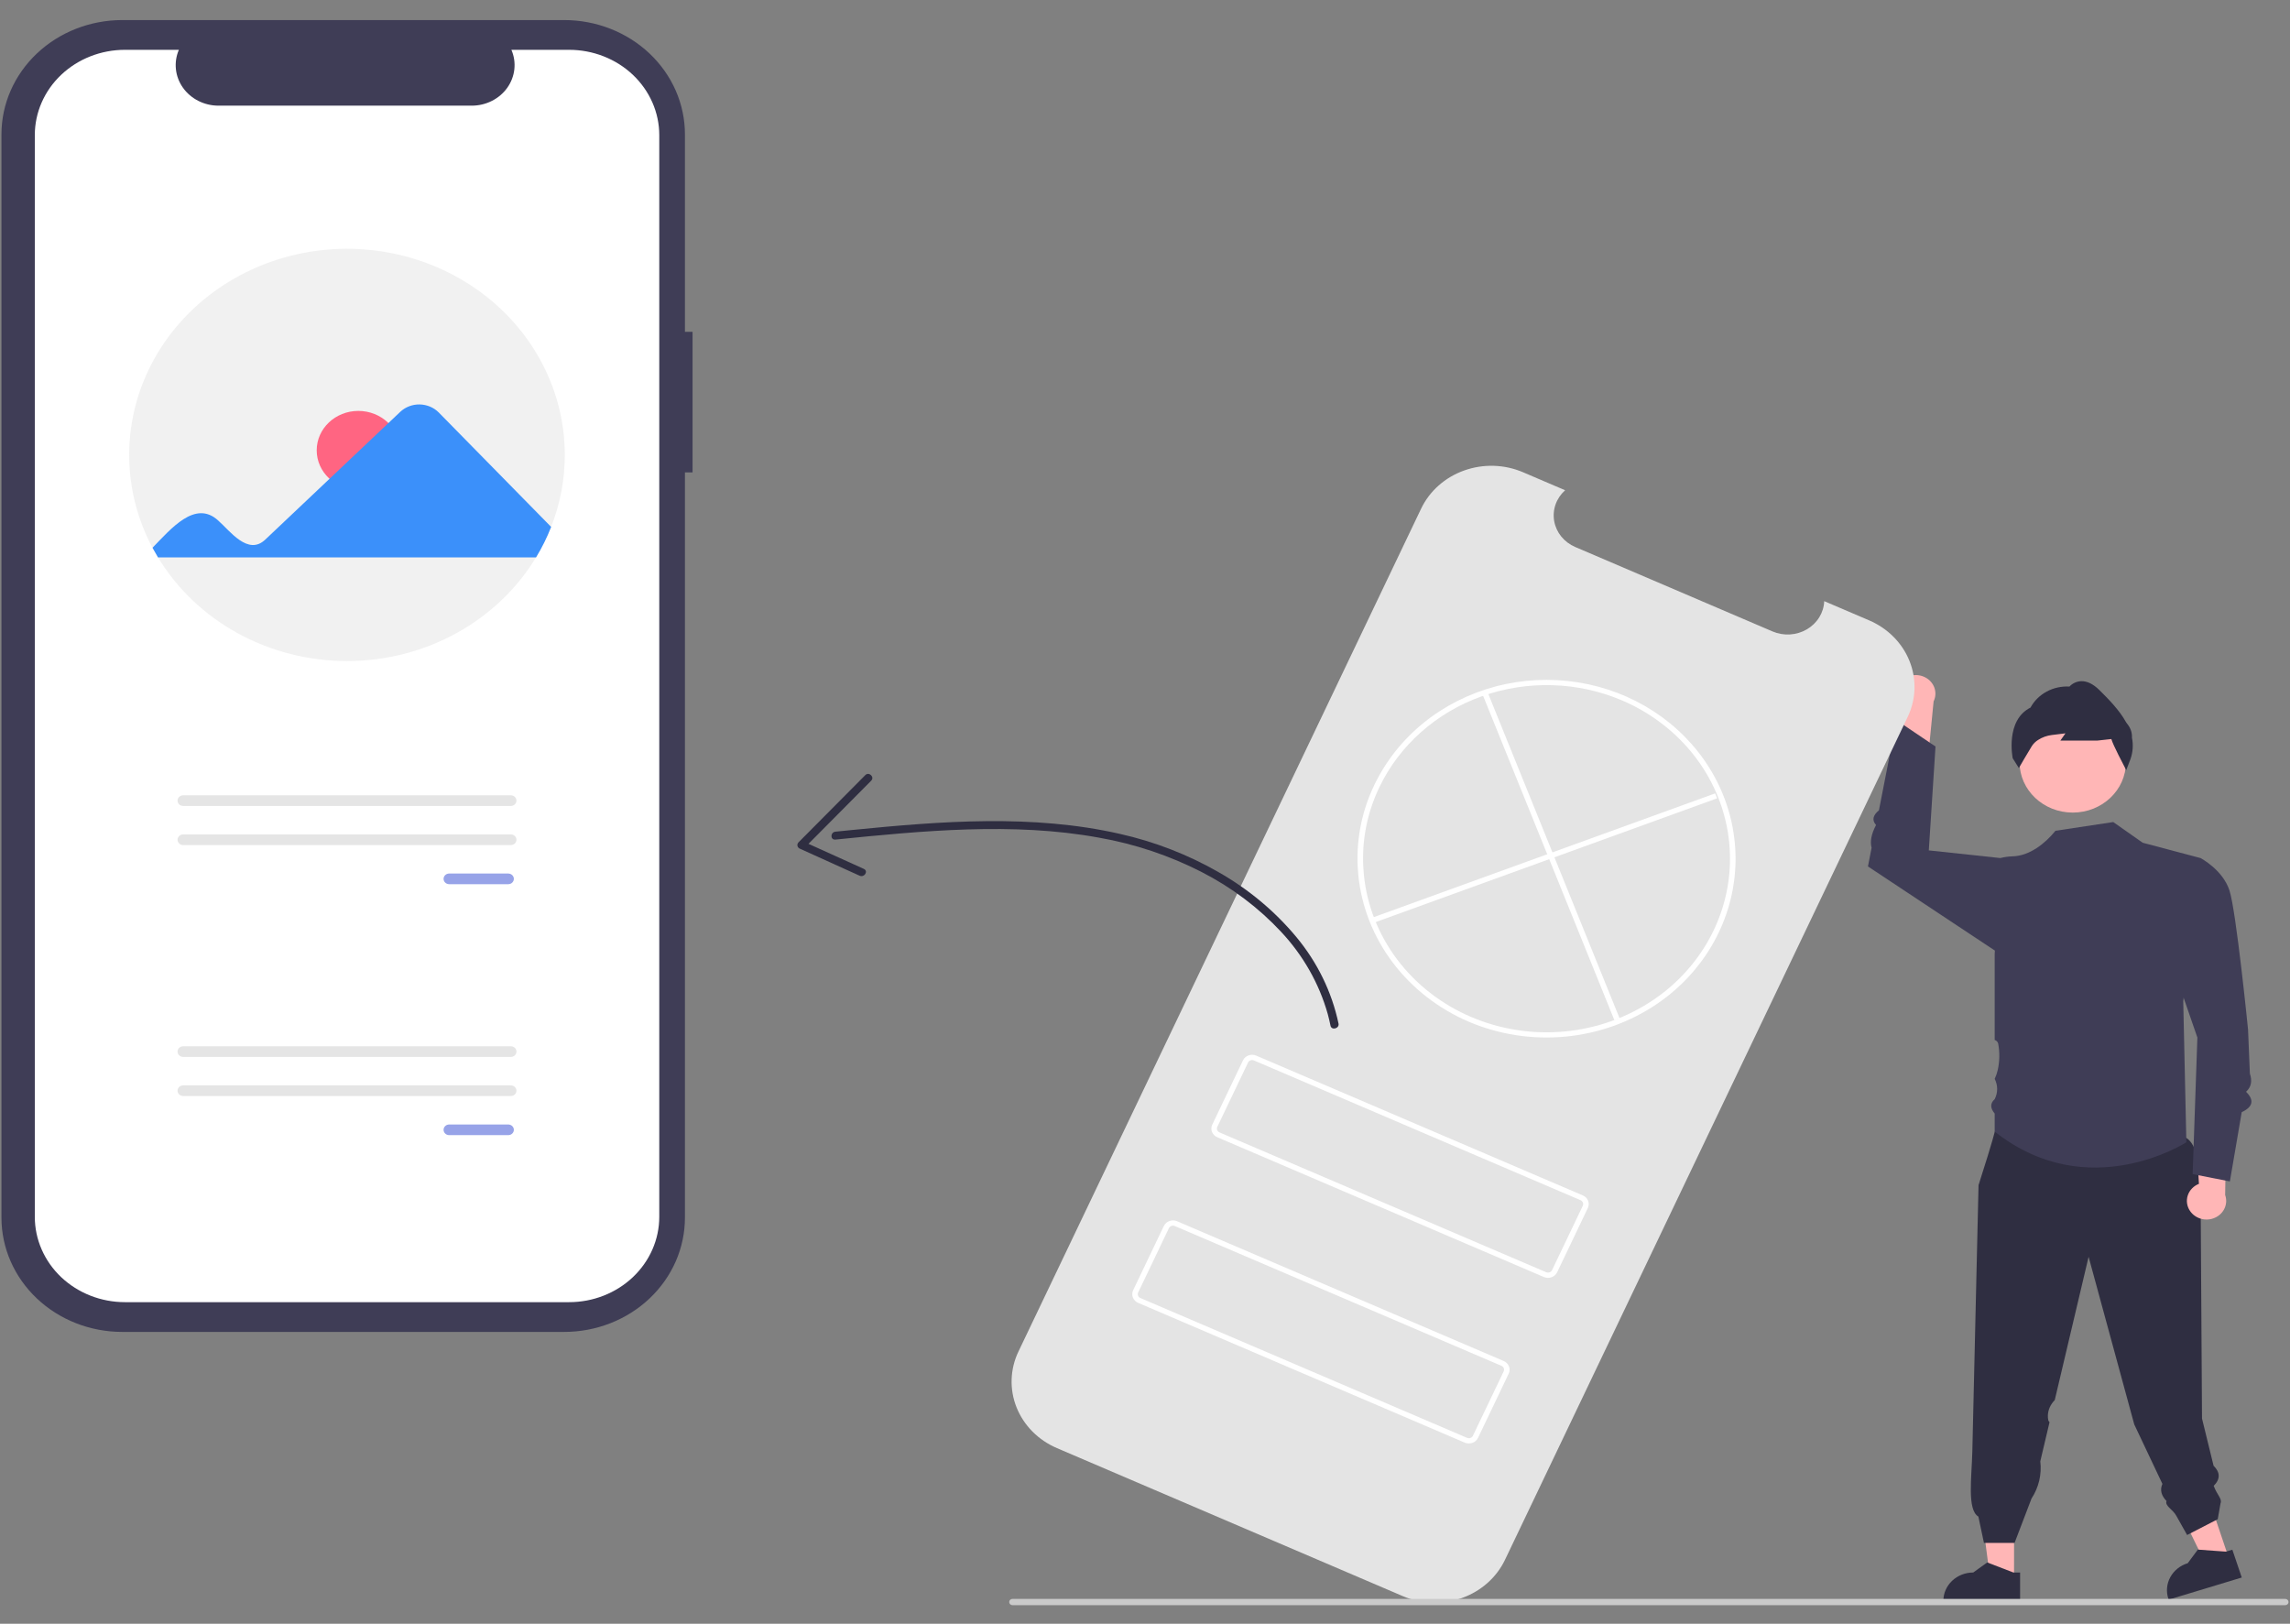 <svg width="110" height="78" viewBox="0 0 110 78" fill="none" xmlns="http://www.w3.org/2000/svg">
<rect x="0" y="0" width="110" height="78" fill="#808080" stroke="none"/>
<g clip-path="url(#clip0_169_2638)">
<path d="M107.067 74.864L105.978 75.193L104.117 71.375L105.724 70.889L107.067 74.864Z" fill="#FFB6B6"/>
<path d="M107.683 75.779L104.172 76.842L104.158 76.8C104.042 76.457 104.075 76.084 104.249 75.764C104.423 75.444 104.725 75.202 105.087 75.092L105.087 75.092L105.573 74.438L106.925 74.536L107.231 74.443L107.683 75.779Z" fill="#2F2E41"/>
<path d="M96.745 75.891H95.602L95.059 71.718H96.746L96.745 75.891Z" fill="#FFB6B6"/>
<path d="M97.035 76.941L93.35 76.941V76.896C93.35 76.536 93.501 76.191 93.77 75.936C94.039 75.681 94.404 75.538 94.784 75.538H94.784L95.457 75.055L96.713 75.538L97.035 75.538L97.035 76.941Z" fill="#2F2E41"/>
<path d="M91.285 32.767C91.2 32.868 91.138 32.986 91.106 33.112C91.073 33.238 91.07 33.369 91.097 33.496C91.124 33.623 91.18 33.743 91.262 33.848C91.343 33.952 91.448 34.039 91.568 34.101L91.019 37.212L92.602 36.547L92.88 33.695C92.977 33.496 92.994 33.271 92.927 33.062C92.86 32.853 92.715 32.675 92.518 32.56C92.322 32.446 92.088 32.404 91.86 32.442C91.633 32.48 91.428 32.595 91.285 32.767Z" fill="#FFB6B6"/>
<path d="M105.714 58.571C105.714 58.571 105.981 55.285 105.036 54.674C104.091 54.064 96.301 53.757 96.301 53.757L95.817 54.359C95.817 54.359 95.773 54.64 95.039 56.931L94.741 69.718C94.711 70.965 94.481 72.531 95.031 72.851L95.299 74.117H96.769L97.582 71.989C97.932 71.454 98.081 70.823 98.005 70.197L98.449 68.319C98.418 68.29 98.396 68.252 98.386 68.212C98.335 67.932 98.402 67.645 98.571 67.41C98.61 67.356 98.653 67.303 98.7 67.254L100.326 60.373L102.518 68.422L103.871 71.282C103.738 71.582 103.826 71.853 104.069 72.105C103.979 72.339 104.368 72.504 104.535 72.807L105.058 73.737L106.529 72.978L106.662 72.219C106.751 71.994 106.512 71.844 106.335 71.377C106.665 71.046 106.647 70.724 106.329 70.409L105.773 68.14L105.767 67.1L105.76 65.988L105.714 58.571Z" fill="#2F2E41"/>
<path d="M99.564 39.034C100.975 39.034 102.119 37.952 102.119 36.616C102.119 35.281 100.975 34.198 99.564 34.198C98.153 34.198 97.01 35.281 97.01 36.616C97.01 37.952 98.153 39.034 99.564 39.034Z" fill="#FFB6B6"/>
<path d="M102.134 36.995L102.092 36.915C102.027 36.791 101.486 35.764 101.419 35.501L100.739 35.576L98.968 35.577L99.214 35.227L98.564 35.307C98.326 35.335 98.099 35.416 97.901 35.544C97.78 35.62 97.677 35.72 97.601 35.837C97.368 36.214 97.013 36.83 97.01 36.836L96.976 36.895L96.681 36.425C96.677 36.407 96.312 34.602 97.535 33.99C97.709 33.668 97.979 33.401 98.311 33.221C98.644 33.042 99.024 32.958 99.406 32.98C99.546 32.829 99.743 32.736 99.954 32.722C100.244 32.708 100.545 32.852 100.848 33.153C101.25 33.552 101.8 34.099 102.133 34.706L102.225 34.83C102.355 35.007 102.42 35.221 102.408 35.437C102.479 35.781 102.454 36.137 102.335 36.47L102.134 36.995Z" fill="#2F2E41"/>
<path d="M105.7 41.218L102.924 40.482L101.51 39.489L98.733 39.908L98.721 39.923C98.235 40.521 97.486 41.112 96.689 41.135C96.484 41.141 96.28 41.169 96.082 41.218L95.815 45.831V49.956C95.857 49.969 95.894 49.993 95.924 50.023C95.953 50.054 95.973 50.092 95.983 50.133C96.061 50.553 96.054 50.984 95.961 51.402C95.928 51.547 95.879 51.69 95.815 51.825C95.893 51.977 95.933 52.144 95.933 52.312C95.933 52.481 95.893 52.648 95.815 52.799C95.578 53.014 95.609 53.247 95.815 53.493V54.359C100.322 57.918 105.022 54.871 105.022 54.871L104.872 48.096L105.7 41.218Z" fill="#3F3D56"/>
<path d="M96.705 41.851L96.083 41.218L92.65 40.85L92.972 35.86L91.101 34.597L90.254 38.926C89.963 39.165 89.909 39.4 90.116 39.631C89.883 40.073 89.823 40.432 89.902 40.724L89.727 41.621L96.077 45.831L96.705 41.851Z" fill="#3F3D56"/>
<path d="M105.195 58.166C105.121 58.057 105.073 57.934 105.055 57.805C105.037 57.676 105.049 57.545 105.09 57.422C105.131 57.298 105.2 57.184 105.293 57.089C105.385 56.993 105.499 56.917 105.626 56.868L105.43 53.72L106.929 54.54L106.885 57.404C106.959 57.611 106.95 57.836 106.86 58.037C106.771 58.239 106.606 58.401 106.397 58.495C106.189 58.59 105.952 58.608 105.73 58.547C105.508 58.486 105.318 58.351 105.195 58.166Z" fill="#FFB6B6"/>
<path d="M104.658 42.005L105.701 41.218C105.701 41.218 106.768 41.775 107.092 42.773C107.417 43.772 107.985 49.456 107.985 49.456L108.073 51.572C108.185 51.907 108.155 52.207 107.888 52.446C108.29 52.839 108.23 53.167 107.681 53.425L107.112 56.752L105.324 56.401L105.551 49.84L104.09 45.615L104.658 42.005Z" fill="#3F3D56"/>
<path d="M33.267 15.939H32.901V6.454C32.901 5.733 32.751 5.019 32.46 4.353C32.168 3.687 31.741 3.082 31.202 2.572C30.664 2.062 30.024 1.658 29.321 1.382C28.617 1.106 27.863 0.964 27.101 0.964H5.87C4.332 0.964 2.857 1.543 1.769 2.572C0.681 3.602 0.07 4.998 0.07 6.454V58.491C0.07 59.947 0.681 61.343 1.769 62.373C2.857 63.402 4.332 63.981 5.87 63.981H27.101C27.863 63.981 28.617 63.839 29.321 63.563C30.024 63.287 30.664 62.883 31.202 62.373C31.741 61.863 32.168 61.258 32.46 60.592C32.751 59.926 32.901 59.212 32.901 58.491V22.691H33.267V15.939Z" fill="#3F3D56"/>
<path d="M27.337 2.393H24.565C24.693 2.688 24.741 3.009 24.707 3.327C24.672 3.645 24.556 3.95 24.368 4.215C24.179 4.48 23.925 4.697 23.627 4.847C23.33 4.997 22.997 5.076 22.66 5.076H10.497C10.159 5.076 9.827 4.997 9.529 4.847C9.232 4.697 8.977 4.48 8.789 4.215C8.601 3.95 8.484 3.645 8.45 3.327C8.416 3.009 8.464 2.688 8.592 2.393H6.003C4.854 2.393 3.753 2.824 2.94 3.593C2.128 4.362 1.672 5.405 1.672 6.492V58.453C1.672 58.991 1.784 59.524 2.002 60.022C2.219 60.519 2.538 60.971 2.94 61.352C3.343 61.732 3.82 62.034 4.346 62.24C4.871 62.446 5.434 62.552 6.003 62.552H27.337C27.905 62.552 28.468 62.446 28.994 62.24C29.52 62.034 29.997 61.732 30.399 61.352C30.801 60.971 31.12 60.519 31.338 60.022C31.556 59.524 31.668 58.991 31.668 58.453V6.492C31.668 5.954 31.556 5.421 31.338 4.923C31.12 4.426 30.801 3.974 30.399 3.593C29.997 3.213 29.52 2.911 28.994 2.705C28.468 2.499 27.905 2.393 27.337 2.393Z" fill="white"/>
<path d="M27.13 21.854C27.131 23.034 26.909 24.205 26.473 25.311C26.275 25.817 26.033 26.307 25.748 26.775C24.831 28.288 23.509 29.546 21.915 30.42C20.321 31.295 18.511 31.755 16.668 31.755C14.826 31.755 13.016 31.295 11.421 30.42C9.827 29.546 8.505 28.288 7.589 26.775C7.496 26.623 7.408 26.468 7.325 26.312C6.614 24.977 6.231 23.506 6.206 22.011C6.181 20.516 6.514 19.035 7.18 17.679C7.846 16.323 8.828 15.128 10.052 14.182C11.276 13.237 12.71 12.566 14.247 12.22C15.784 11.874 17.383 11.862 18.926 12.184C20.468 12.507 21.914 13.156 23.153 14.084C24.393 15.01 25.395 16.191 26.083 17.537C26.772 18.883 27.13 20.358 27.13 21.854Z" fill="#F1F1F1"/>
<path d="M17.213 23.525C18.317 23.525 19.213 22.678 19.213 21.632C19.213 20.587 18.317 19.739 17.213 19.739C16.108 19.739 15.213 20.587 15.213 21.632C15.213 22.678 16.108 23.525 17.213 23.525Z" fill="#FF6582"/>
<path d="M7.326 26.312C8.207 25.41 9.385 23.979 10.49 25.013C11.045 25.501 11.912 26.71 12.743 25.92L19.23 19.78C19.352 19.666 19.497 19.576 19.657 19.515C19.816 19.455 19.986 19.425 20.158 19.428C20.329 19.431 20.499 19.467 20.656 19.532C20.813 19.598 20.954 19.693 21.072 19.811L26.474 25.311C26.276 25.817 26.034 26.307 25.749 26.775H7.59L7.326 26.312Z" fill="#3B90FA"/>
<path d="M21.576 41.962C21.505 41.962 21.436 41.989 21.386 42.037C21.335 42.085 21.307 42.15 21.307 42.218C21.307 42.285 21.335 42.35 21.386 42.398C21.436 42.446 21.505 42.473 21.576 42.474H24.412C24.484 42.474 24.553 42.447 24.604 42.399C24.654 42.351 24.683 42.285 24.683 42.218C24.683 42.15 24.654 42.085 24.604 42.037C24.553 41.989 24.484 41.962 24.412 41.962H21.576Z" fill="#97A3E8"/>
<path d="M8.8 38.204C8.728 38.204 8.659 38.231 8.608 38.279C8.558 38.327 8.529 38.392 8.529 38.46C8.529 38.528 8.558 38.593 8.608 38.641C8.659 38.689 8.728 38.716 8.8 38.716H24.537C24.609 38.716 24.677 38.689 24.728 38.641C24.779 38.593 24.807 38.528 24.807 38.46C24.807 38.392 24.779 38.327 24.728 38.279C24.677 38.231 24.609 38.204 24.537 38.204H8.8Z" fill="#E5E5E5"/>
<path d="M8.799 40.083C8.727 40.083 8.659 40.11 8.608 40.158C8.558 40.206 8.529 40.271 8.529 40.339C8.529 40.407 8.558 40.472 8.608 40.52C8.659 40.568 8.727 40.595 8.799 40.595H24.536C24.572 40.595 24.607 40.588 24.64 40.575C24.673 40.563 24.703 40.544 24.728 40.52C24.753 40.496 24.773 40.468 24.787 40.437C24.8 40.406 24.807 40.373 24.807 40.339C24.807 40.305 24.8 40.272 24.787 40.241C24.773 40.21 24.753 40.182 24.728 40.158C24.703 40.134 24.673 40.115 24.64 40.102C24.607 40.09 24.572 40.083 24.536 40.083H8.799Z" fill="#E5E5E5"/>
<path d="M21.577 54.017C21.505 54.017 21.436 54.044 21.386 54.092C21.335 54.14 21.307 54.205 21.307 54.273C21.307 54.34 21.335 54.406 21.386 54.454C21.436 54.502 21.505 54.529 21.577 54.529H24.413C24.485 54.529 24.553 54.502 24.604 54.454C24.655 54.406 24.683 54.34 24.683 54.273C24.683 54.205 24.655 54.14 24.604 54.092C24.553 54.044 24.485 54.017 24.413 54.017H21.577Z" fill="#97A3E8"/>
<path d="M8.8 50.259C8.728 50.259 8.659 50.286 8.608 50.334C8.558 50.382 8.529 50.447 8.529 50.515C8.529 50.583 8.558 50.648 8.608 50.696C8.659 50.744 8.728 50.771 8.8 50.771H24.537C24.573 50.771 24.608 50.765 24.641 50.752C24.674 50.739 24.703 50.72 24.729 50.696C24.754 50.673 24.774 50.644 24.787 50.613C24.801 50.582 24.808 50.549 24.808 50.515C24.808 50.481 24.801 50.448 24.787 50.417C24.774 50.386 24.754 50.358 24.729 50.334C24.703 50.31 24.674 50.291 24.641 50.279C24.608 50.266 24.573 50.259 24.537 50.259H8.8Z" fill="#E5E5E5"/>
<path d="M8.8 52.138C8.728 52.138 8.659 52.165 8.608 52.213C8.558 52.261 8.529 52.326 8.529 52.394C8.529 52.462 8.558 52.527 8.608 52.575C8.659 52.623 8.728 52.65 8.8 52.65H24.537C24.609 52.65 24.677 52.623 24.728 52.575C24.779 52.527 24.807 52.462 24.807 52.394C24.807 52.326 24.779 52.261 24.728 52.213C24.677 52.165 24.609 52.138 24.537 52.138H8.8Z" fill="#E5E5E5"/>
<path d="M89.786 29.801L87.626 28.877C87.616 29.15 87.534 29.416 87.389 29.652C87.244 29.888 87.04 30.087 86.794 30.231C86.549 30.374 86.27 30.459 85.982 30.477C85.694 30.494 85.406 30.445 85.143 30.332L75.666 26.276C75.403 26.163 75.173 25.991 74.997 25.775C74.821 25.559 74.704 25.305 74.656 25.035C74.608 24.766 74.63 24.49 74.722 24.231C74.813 23.971 74.971 23.738 75.18 23.55L73.163 22.687C72.268 22.303 71.249 22.273 70.33 22.601C69.41 22.929 68.667 23.589 68.262 24.437L48.921 64.924C48.72 65.343 48.609 65.796 48.594 66.256C48.578 66.716 48.658 67.175 48.83 67.606C49.002 68.036 49.261 68.431 49.594 68.767C49.927 69.103 50.327 69.373 50.77 69.563H50.77L67.392 76.677C68.287 77.06 69.307 77.091 70.226 76.763C71.145 76.435 71.889 75.774 72.293 74.927L91.635 34.44C91.835 34.02 91.946 33.568 91.962 33.107C91.977 32.647 91.897 32.189 91.725 31.758C91.554 31.327 91.294 30.933 90.961 30.597C90.628 30.261 90.229 29.991 89.786 29.801Z" fill="#E4E4E4"/>
<path d="M70.548 49.079C69.093 48.453 67.837 47.476 66.906 46.245C65.976 45.014 65.405 43.574 65.249 42.068C65.234 41.918 65.223 41.765 65.216 41.611C65.153 40.269 65.427 38.931 66.016 37.708C66.564 36.562 67.371 35.544 68.379 34.726C69.388 33.908 70.574 33.309 71.854 32.972C73.134 32.635 74.476 32.568 75.786 32.776C77.096 32.983 78.343 33.46 79.437 34.173C80.531 34.886 81.446 35.818 82.119 36.903C82.791 37.987 83.204 39.198 83.328 40.45C83.452 41.702 83.284 42.964 82.836 44.148C82.389 45.332 81.672 46.408 80.737 47.301C80.389 47.635 80.012 47.94 79.61 48.214C78.312 49.098 76.792 49.644 75.201 49.795C73.611 49.947 72.006 49.7 70.548 49.079ZM77.92 33.648C75.79 32.739 73.366 32.667 71.18 33.447C68.994 34.228 67.224 35.798 66.26 37.812C65.688 38.999 65.422 40.297 65.483 41.601C65.49 41.749 65.501 41.898 65.516 42.043C65.664 43.505 66.218 44.905 67.121 46.1C68.024 47.295 69.244 48.243 70.658 48.848C72.073 49.454 73.631 49.695 75.175 49.547C76.72 49.4 78.195 48.869 79.454 48.008C79.844 47.743 80.209 47.447 80.547 47.123C81.548 46.167 82.29 44.996 82.709 43.709C83.128 42.423 83.212 41.059 82.954 39.736C82.696 38.412 82.103 37.166 81.227 36.106C80.35 35.046 79.216 34.203 77.92 33.648H77.92Z" fill="white"/>
<path d="M71.443 33.216L71.193 33.306L77.546 49.004L77.796 48.914L71.443 33.216Z" fill="white"/>
<path d="M82.387 38.112L65.801 44.124L65.896 44.361L82.483 38.348L82.387 38.112Z" fill="white"/>
<path d="M74.159 61.344L58.471 54.629C58.354 54.579 58.264 54.488 58.218 54.375C58.173 54.261 58.178 54.136 58.23 54.026L59.706 50.937C59.759 50.826 59.855 50.741 59.975 50.698C60.094 50.655 60.227 50.659 60.343 50.709L76.032 57.424C76.148 57.474 76.239 57.565 76.284 57.678C76.329 57.791 76.325 57.917 76.273 58.027L74.797 61.116C74.744 61.226 74.647 61.312 74.528 61.355C74.408 61.398 74.276 61.394 74.159 61.344ZM60.233 50.94C60.181 50.917 60.122 50.916 60.069 50.935C60.016 50.954 59.973 50.992 59.95 51.041L58.474 54.13C58.45 54.179 58.449 54.235 58.469 54.285C58.489 54.336 58.529 54.376 58.581 54.398L74.27 61.113C74.322 61.135 74.38 61.137 74.433 61.118C74.487 61.099 74.53 61.061 74.553 61.012L76.029 57.923C76.052 57.874 76.054 57.818 76.034 57.768C76.014 57.717 75.974 57.676 75.922 57.654L60.233 50.94Z" fill="white"/>
<path d="M70.359 69.3L54.67 62.585C54.553 62.535 54.463 62.443 54.418 62.33C54.373 62.217 54.377 62.092 54.429 61.982L55.905 58.892C55.958 58.782 56.055 58.696 56.174 58.654C56.294 58.611 56.426 58.615 56.542 58.665L72.231 65.379C72.348 65.429 72.438 65.521 72.483 65.634C72.528 65.747 72.524 65.872 72.472 65.983L70.996 69.072C70.943 69.182 70.847 69.268 70.727 69.311C70.608 69.353 70.475 69.349 70.359 69.3ZM56.432 58.895C56.38 58.873 56.322 58.871 56.268 58.89C56.215 58.909 56.172 58.947 56.149 58.996L54.673 62.086C54.65 62.135 54.648 62.191 54.668 62.241C54.688 62.291 54.728 62.332 54.78 62.354L70.469 69.069C70.521 69.091 70.58 69.093 70.633 69.074C70.686 69.055 70.729 69.017 70.752 68.968L72.228 65.878C72.252 65.829 72.253 65.774 72.233 65.723C72.213 65.673 72.173 65.632 72.121 65.61L56.432 58.895Z" fill="white"/>
<path d="M64.296 49.169C63.974 47.648 63.277 46.221 62.262 45.002C61.231 43.765 59.971 42.714 58.544 41.902C57.069 41.054 55.463 40.431 53.784 40.055C51.697 39.58 49.542 39.426 47.4 39.445C45.243 39.465 43.092 39.656 40.948 39.869C40.676 39.896 40.403 39.924 40.131 39.951C39.877 39.977 39.874 40.357 40.131 40.331C42.243 40.117 44.359 39.908 46.483 39.843C48.59 39.779 50.713 39.858 52.787 40.238C54.514 40.541 56.18 41.099 57.724 41.891C59.163 42.628 60.454 43.6 61.537 44.761C62.598 45.895 63.366 47.248 63.779 48.713C63.829 48.897 63.872 49.083 63.91 49.27C63.958 49.51 64.345 49.409 64.296 49.169Z" fill="#2F2E41"/>
<path d="M41.564 37.235L38.36 40.46C38.339 40.481 38.323 40.506 38.313 40.533C38.303 40.56 38.3 40.59 38.304 40.618C38.308 40.647 38.319 40.674 38.336 40.699C38.352 40.723 38.375 40.743 38.401 40.758L41.291 42.066C41.523 42.17 41.726 41.843 41.493 41.738L38.603 40.43L38.644 40.728L41.847 37.503C42.024 37.325 41.741 37.056 41.564 37.235Z" fill="#2F2E41"/>
<path d="M109.77 77.107H48.636C48.593 77.107 48.553 77.091 48.523 77.063C48.493 77.035 48.477 76.996 48.477 76.957C48.477 76.917 48.493 76.878 48.523 76.85C48.553 76.822 48.593 76.806 48.636 76.806H109.77C109.813 76.806 109.853 76.822 109.883 76.85C109.913 76.878 109.93 76.917 109.93 76.957C109.93 76.996 109.913 77.035 109.883 77.063C109.853 77.091 109.813 77.107 109.77 77.107Z" fill="#CACACA"/>
</g>
<defs>
<clipPath id="clip0_169_2638">
<rect width="109.859" height="76.143" fill="white" transform="translate(0.07 0.964)"/>
</clipPath>
</defs>
</svg>
